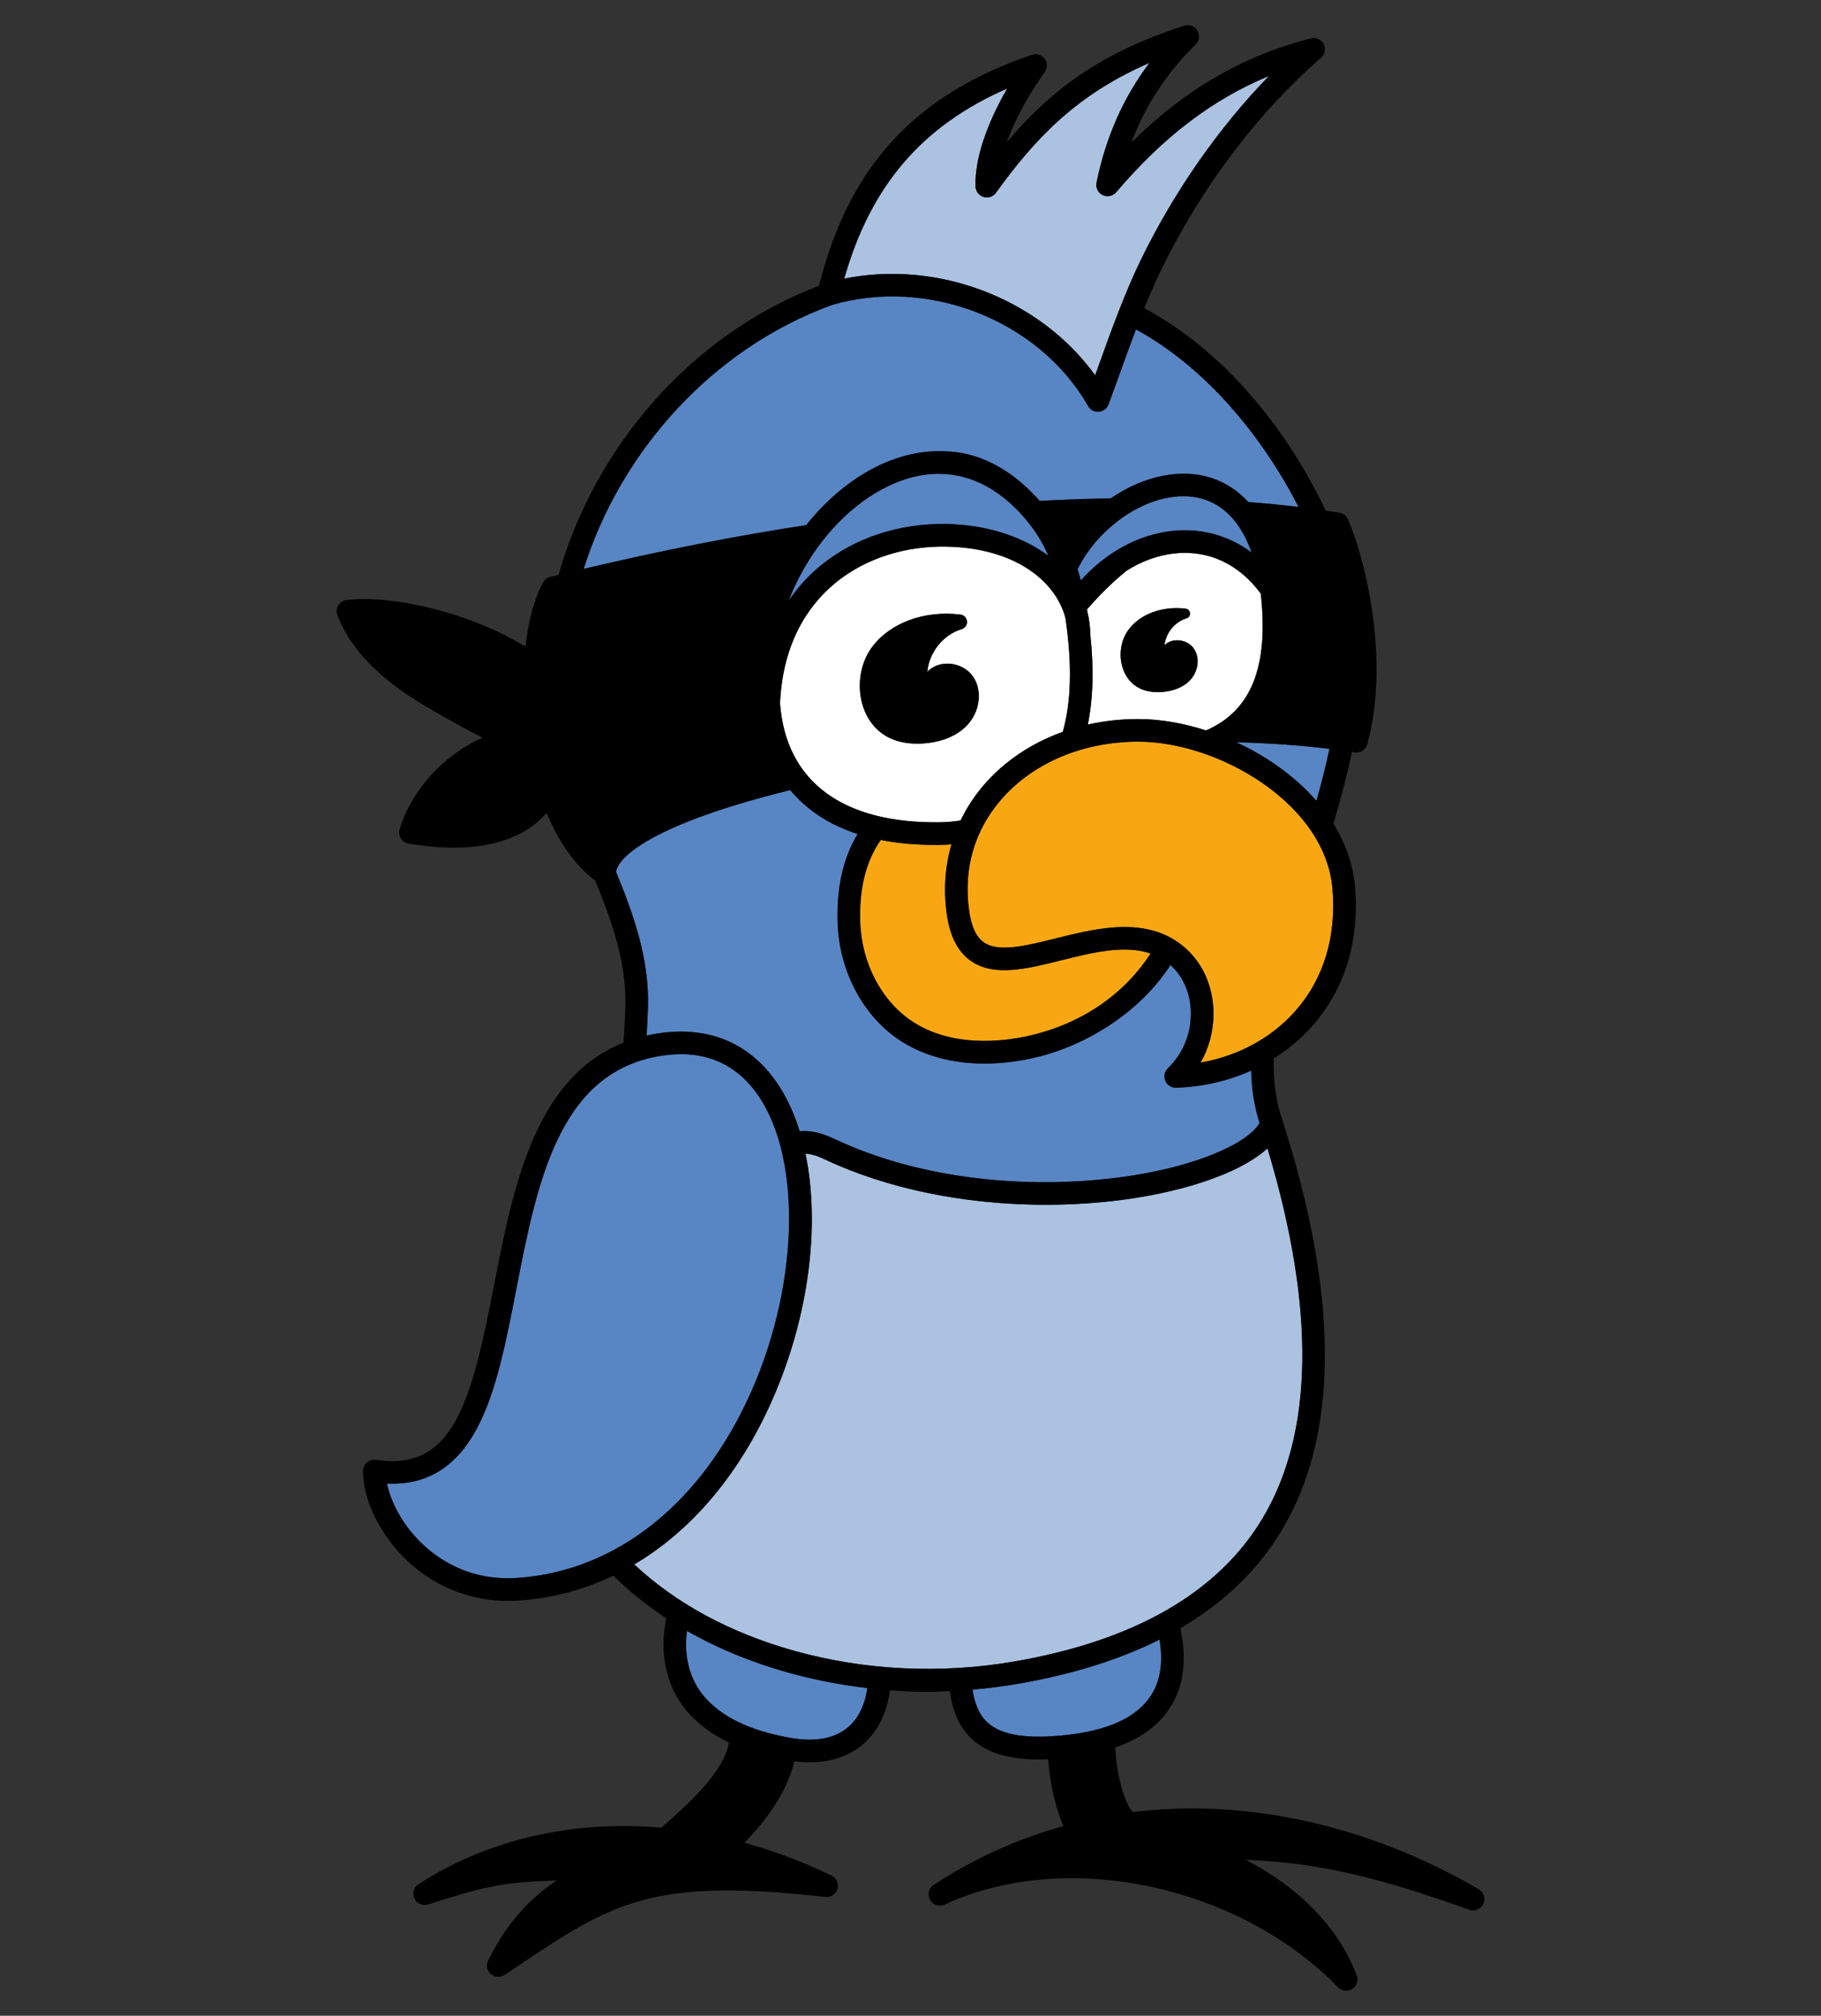 <?xml version="1.0" encoding="UTF-8"?>
<svg id="Layer_2" data-name="Layer 2" xmlns="http://www.w3.org/2000/svg" viewBox="0 0 750 830">
  <rect x="0" y="0" width="750" height="830" fill="#333333" stroke="none"/>
  <defs>
    <style>
      .cls-1 {
        fill: none;
      }

      .cls-2 {
        fill: #5885c4;
      }

      .cls-3 {
        fill: #abc2e1;
      }

      .cls-4 {
        fill: #fff;
      }

      .cls-5 {
        fill: #f8a712;
      }
    </style>
  </defs>
  <g id="natural">
    <g>
      <g>
        <g>
          <path class="cls-3" d="M522.03,472.84c-5.36,4.92-12.85,8.65-19.21,11.19-39.18,15.7-109.83,18.62-163.6-6.88-2.8-1.33-5.27-2.02-7.47-2.11,6.11,29.23,1.53,67.05-13.79,101.64-13.5,30.47-33.18,53.56-56.72,67.47,17.1,16.09,39.85,28.37,66.26,35.68,28.93,8.01,60.14,9.49,90.24,4.3,49.34-8.51,83.66-28.2,102.01-58.52,21.4-35.36,22.16-86.72,2.28-152.77Z"/>
          <path class="cls-3" d="M451.05,154.52c.6-1.67,1.2-3.33,1.79-4.97,5.12-14.22,10.41-28.92,17.06-42.61,13.72-28.14,32.06-54.38,52.71-75.64-23.23,9.58-43.57,25.12-62.89,47.85-1.38,1.62-3.67,2.1-5.58,1.17-1.91-.93-2.95-3.03-2.52-5.12,3.81-18.69,10.99-34.96,21.78-49.31-29.45,12.81-46.55,30.36-63.18,53.46-1.16,1.61-3.22,2.31-5.12,1.74-1.9-.57-3.23-2.29-3.31-4.28-.41-10.85,4.36-25.36,13.06-40.39-35.15,15.34-56.3,40.08-67.16,78.32,6.53-1.33,13.16-1.97,19.77-1.97,32.53,0,64.68,15.59,83.58,41.74Z"/>
        </g>
        <g>
          <path class="cls-4" d="M519.27,244.45c-8.99-12.23-21.59-18.12-35.63-16.56-6.83.76-13.48,3.22-19.54,7.04-5.9,4.71-11.47,10.28-16.42,16.04.05.3.1.61.15.91.77,3,1.18,6.11,1.21,9.3,1.51,14.18,1.18,26.52-1.02,37.18,6.57-1.48,13.45-2.26,20.5-2.28h.2c8.97,0,18.57,1.66,28.01,4.7,18.67-8.15,25.85-26.21,22.53-56.32ZM490.2,280.01c-3.33,3.57-8.06,4.63-11.45,4.9-.66.05-1.3.08-1.92.08-2.77,0-5.23-.51-7.35-1.52-3.65-1.75-6.28-5.11-7.39-9.47-1.28-4.99-.29-10.56,2.57-14.53,4.75-6.59,14.05-10.06,23.68-8.84.96.12,1.7.9,1.78,1.86s-.53,1.85-1.45,2.12c-4.84,1.44-8.55,6.06-9.05,11.07,1.3-1.31,3.14-2.04,5.21-2.04h.04c2.8.01,5.44,1.36,6.89,3.52,2.49,3.7,1.82,9.23-1.56,12.85Z"/>
          <path class="cls-4" d="M439.52,259.8c-.03-.23-.05-.46-.08-.68-.07-.58-.14-1.16-.22-1.76-.03-.22-.06-.45-.09-.67-.1-.75-.21-1.51-.33-2.28-4-15.1-20.66-28.79-48.98-29.33-32.72-.64-66.56,19.08-68.55,64.53,2.39,32.21,25.85,49.61,66,48.97,2.83-.04,5.63-.3,8.37-.73,2.51-5.23,5.73-10.16,9.64-14.69,8.49-9.81,19.67-17.23,32.44-21.81,3.06-10.73,3.74-23.76,2.06-39.36-.08-.71-.16-1.45-.25-2.19ZM398.42,298.51c-5.15,5.51-12.47,7.16-17.7,7.57-1.01.08-2,.12-2.97.12-4.28,0-8.09-.79-11.36-2.35-5.64-2.7-9.69-7.9-11.42-14.64-1.97-7.72-.45-16.33,3.97-22.47,7.35-10.2,21.74-15.57,36.66-13.68,1.44.18,2.55,1.35,2.67,2.79.12,1.44-.79,2.77-2.18,3.18-7.64,2.27-13.49,9.65-14.15,17.58,2.01-2.15,4.93-3.35,8.22-3.35.02,0,.04,0,.06,0,4.31.02,8.37,2.1,10.61,5.42,3.84,5.71,2.8,14.23-2.42,19.82Z"/>
        </g>
        <g>
          <path class="cls-5" d="M437.11,395.41c-14.1,3.52-27.42,6.85-36.95.45-5.52-3.71-8.87-10.06-10.22-19.42,0,0,0,0,0,0,0,0,0-.06,0-.06-1.41-9.92-.72-19.64,1.94-28.72-1.48.12-2.97.21-4.47.23-.77.01-1.54.02-2.3.02-8.37,0-15.78-.73-22.36-2.04-6.12,8.71-8.97,20.1-8.46,34.02.61,16.9,8.91,32.56,21.66,40.86,15.98,10.4,35.98,8.26,46.48,6.05,24.13-5.07,41.56-18.7,51.43-34.17-10.7-3.7-23.89-.41-36.76,2.8Z"/>
          <path class="cls-5" d="M548.77,365.71c-1.4-15.95-11.54-31.25-28.56-43.09-15.51-10.8-34.74-17.23-51.48-17.23h-.18c-22.67.06-43.17,8.76-56.24,23.87-11.05,12.77-15.6,28.59-13.16,45.77v.09c.97,6.6,2.99,10.86,6.21,13.02,6.1,4.09,17.47,1.25,29.51-1.75,8.81-2.2,18.7-4.67,28.31-4.67s18.97,2.48,26.66,10.2c6.4,6.42,10.03,15.81,9.95,25.77-.05,7.08-1.89,13.87-5.3,19.84,15.26-2.63,29.05-10.03,38.86-21.06,11.84-13.31,17.18-30.86,15.43-50.75Z"/>
        </g>
        <g>
          <path class="cls-2" d="M352.88,694.51c-.26-.04-.53-.07-.79-.11-9.17-1.28-18.23-3.14-27.08-5.59-15.27-4.23-29.41-10.05-42.07-17.27-1.41,10.04,1.04,19.82,6.85,26.73,7.22,8.59,18.74,14.22,35.23,17.22,11.31,2.05,19.89.23,25.5-5.43,3.57-3.6,5.85-8.82,6.71-14.99-.99-.12-1.97-.25-2.95-.38-.47-.06-.94-.12-1.4-.18Z"/>
          <path class="cls-2" d="M477.57,675.11c-16.5,8.26-35.93,14.35-58.25,18.2-6.23,1.07-12.5,1.87-18.79,2.4.9,5.7,2.71,10.38,6.19,13.56,5.99,5.47,17.28,7.06,34.51,4.88,17.65-2.24,29.13-8.39,34.12-18.29,2.81-5.58,3.57-12.5,2.25-20.57,0-.06-.02-.12-.03-.18Z"/>
          <path class="cls-2" d="M484.37,447.86s-.09,0-.14,0c-1.86,0-3.55-1.12-4.29-2.84-.75-1.77-.33-3.81,1.04-5.15,6.05-5.89,9.41-13.79,9.48-22.26.06-7.48-2.58-14.46-7.24-19.13-.39-.39-.78-.76-1.18-1.11-12.96,20.02-35.87,33.94-57.7,38.52-6.47,1.36-12.79,2.03-18.84,2.03-13.17,0-25.09-3.18-34.63-9.39-15.25-9.92-25.17-28.44-25.89-48.32-.53-14.61,2.25-26.92,8.23-36.81-12.76-4.13-21.62-10.73-27.76-18.09-31.61,7.75-55.28,16.87-66.11,25.91-2.36,1.97-5.14,4.84-5.64,7.69,7.34,17.85,13.86,36.33,13.13,56.21-.14,3.89-.32,7.63-.53,11.26.81-.18,1.63-.35,2.46-.51,20.28-3.8,37.2,2.03,48.93,16.84,5.03,6.36,8.91,14.19,11.67,23.07,4.22-.39,8.85.59,13.84,2.95,30.76,14.58,63.3,17.85,85.17,18.02,26.54.21,52.41-3.94,70.98-11.38,9.93-3.98,16.85-8.63,19.4-12.97-2.2-6.93-3.28-14.14-3.47-21.59-9.51,4.27-20.03,6.71-30.91,7.03Z"/>
          <path class="cls-2" d="M509.15,305.62c5.72,2.64,11.24,5.77,16.38,9.35,6.45,4.49,12.03,9.46,16.67,14.78,2.02-7.13,3.85-14.27,5.35-21.41-11.67-1.44-24.58-2.35-38.4-2.72Z"/>
          <path class="cls-2" d="M361.83,191.74c8.94-4.28,17.86-6.23,26.48-5.94,14.37.06,28.05,7,39.89,20.42,9.39-.5,19.18-.86,29.23-1.02,13.68-9.39,29.35-12.63,42.11-8.21,4.66,1.61,9.85,4.53,14.6,9.72,6.93.52,13.84,1.19,20.68,2.01-14.66-28.63-37.86-57.27-66.96-73.1-2.16,5.69-4.23,11.42-6.26,17.07-1.64,4.54-3.33,9.24-5.03,13.8-.63,1.69-2.18,2.87-3.98,3.01-.13.01-.25.02-.38.02-1.66,0-3.2-.89-4.04-2.34l-.25-.43c-20.38-35.04-65.61-52.73-105.27-41.2-49.6,18.08-87.11,60.55-102.25,108.65,32.84-7.72,62.42-13.55,91.64-18.01,8.51-10.66,18.83-19.22,29.79-24.48Z"/>
          <path class="cls-2" d="M496.49,205.8c-2.86-.99-5.93-1.47-9.11-1.47-10.63,0-22.58,5.35-32.49,14.95-4.21,4.08-8.23,9.29-11.08,15.11.21.66.41,1.31.6,1.97,0,.02.01.04.02.06.25.86.49,1.72.72,2.58,10.13-11.32,23.45-18.81,37.46-20.36,11.98-1.33,23.38,1.83,32.88,8.86-4-11.33-10.43-18.72-19-21.69Z"/>
          <path class="cls-2" d="M386.6,195.09c-6.74,0-13.7,1.67-20.75,5.05-14.45,6.92-27.73,20.43-36.44,37.06-1.76,3.36-3.29,6.75-4.58,10.15,3.75-5.56,8.28-10.52,13.57-14.79,13.87-11.2,32.16-17.18,51.59-16.79,15.37.3,29.75,4.62,40.49,12.16.46.32.9.65,1.34.98-1.97-4.46-4.42-8.78-7.48-12.72-10.85-13.95-23.83-21.09-37.76-21.09Z"/>
          <path class="cls-2" d="M310.4,448.51c-9.58-12.11-23.01-16.63-39.91-13.47-40.68,7.62-49.43,52.57-57.89,96.04-4.24,21.77-8.24,42.34-16.25,57.23-8.54,15.87-20.66,23.31-36.96,22.55,1.56,7.57,6.32,17.16,14.87,25.15,7.43,6.95,20.18,14.97,38.74,13.72,40.89-2.76,76.05-30.75,96.45-76.81,20.34-45.91,20.75-99.4.95-124.41Z"/>
        </g>
        <g>
          <path d="M609.04,777.91c-35.25-20.57-73.94-32.04-111.91-33.18-10.32-.3-20.52.17-30.55,1.4-3.02-3.04-6.61-13.97-7.25-26.56,11.64-4.03,19.81-10.56,24.33-19.53,4.14-8.22,4.96-18.11,2.49-29.58,17.86-10.46,31.76-23.82,41.57-40.03,23.39-38.65,23.92-94.33,1.6-165.52-.35-1.22-.72-2.41-1.12-3.55,0,0,0-.02,0-.02,0,0,0,0,0,0-.01-.03-.02-.07-.03-.1-2.76-7.92-3.77-16.43-3.54-25.41,5.83-3.66,11.13-8.07,15.68-13.18,13.59-15.28,19.73-35.25,17.75-57.75-.79-8.93-3.83-17.64-8.88-25.76,2.92-9.79,5.58-19.63,7.65-29.49.35.06.72.11,1.07.16,2.35.38,4.61-1.07,5.24-3.37,9.62-35.21-1.23-77.62-8-92.64-.64-1.42-1.95-2.43-3.49-2.68-1.87-.31-3.75-.6-5.64-.88-6.57-13.94-14.84-27.46-24.26-39.52-14.91-19.09-32.24-34.11-50.46-43.81,2.19-5.41,4.5-10.75,7-15.89,16.5-33.83,39.86-64.8,65.79-87.2,1.64-1.41,2.08-3.77,1.08-5.68-1-1.92-3.19-2.89-5.29-2.35-27.94,7.21-51.79,20.99-73.88,42.89,5.72-15.28,14.46-28.59,26.46-40.35,1.54-1.51,1.84-3.89.72-5.73-1.12-1.85-3.36-2.68-5.42-2.02-31.41,10.19-52.69,23.87-73.13,47.99,3.27-8.99,8.67-19.07,15.68-28.92,1.17-1.65,1.15-3.86-.06-5.48-1.21-1.62-3.32-2.27-5.23-1.62-48.15,16.45-75.28,45.85-87.7,95.12-52.98,20.17-92.54,66.84-107.25,119.05-1.13.27-2.26.55-3.4.82-1.26.31-2.34,1.13-2.97,2.27-3.6,6.5-6.07,15.76-7.27,26.43-24.35-14.84-56.78-21.43-73.73-19.16-1.42.19-2.67,1.02-3.39,2.25-.73,1.23-.84,2.73-.32,4.06,7.39,18.88,24.8,30.8,39.15,39.08,6.56,3.79,13.47,7.68,20.55,11.26-15.87,7.17-28.93,21.16-34.08,37.65-.4,1.29-.23,2.69.48,3.84s1.88,1.93,3.22,2.15c5.35.86,11.77,1.67,18.6,1.67,9.25,0,19.25-1.48,28.32-6.3,3.42-1.82,6.87-4.62,9.95-8,4.33,10.57,10.69,20.82,19.99,27.88,6.93,16.88,13.05,34.26,12.39,52.21-.19,5.1-.42,9.91-.74,14.51-36.71,14.52-45.51,59.69-53.35,99.99-9.29,47.7-16.6,76.69-48.59,71.76-1.34-.21-2.71.18-3.74,1.07-1.03.88-1.62,2.17-1.62,3.53,0,12.12,7.22,26.7,18.39,37.15,11.37,10.63,25.95,16.35,41.45,16.35,1.42,0,2.85-.05,4.28-.14,13.7-.92,26.79-4.42,38.98-10.25,6.51,6.42,13.82,12.29,21.83,17.55-3.1,13.95-.06,28.08,8.23,37.94,4.54,5.41,10.38,9.8,17.58,13.26-2.31,12.36-16.87,25.28-26.68,33.97-.4.36-.79.7-1.18,1.04-6.87-.6-13.71-.83-20.48-.63-29.24.84-56.75,9.11-79.57,23.92-1.95,1.27-2.67,3.78-1.68,5.89.99,2.11,3.39,3.15,5.61,2.45,23.06-7.28,29.66-9.14,52.97-9.89-10.81,7.36-20.15,16.73-28.18,32.96-.93,1.89-.48,4.17,1.1,5.56.87.77,1.97,1.16,3.07,1.16.9,0,1.79-.26,2.58-.78,1.79-1.19,3.53-2.35,5.22-3.49,38.85-26,54.93-36.76,126.89-28.63,2.25.25,4.36-1.15,4.99-3.33.63-2.18-.4-4.5-2.44-5.48-11.7-5.66-23.72-10.16-35.85-13.49,8.88-9.21,17.32-20.41,20.52-33.53,2.18.26,4.25.39,6.19.39,12.03,0,19.46-4.61,23.8-8.98,5.14-5.18,8.32-12.33,9.4-20.64,5.17.39,10.39.61,15.63.61.83,0,1.66,0,2.49-.01.95-.01,1.86-.07,2.74-.15,1.27-.03,2.53-.07,3.8-.12,1.11,7.97,3.69,14.76,9.27,19.85,6.08,5.55,14.93,8.26,27.34,8.26,1.25,0,2.55-.04,3.88-.09.22,2.83.55,5.66,1,8.47.81,5.08,2.37,12.17,5.28,19.05-18.91,5.26-36.88,13.38-53.4,24.21-2.04,1.34-2.7,4.02-1.52,6.15,1.18,2.13,3.81,2.99,6.02,1.96,49.85-23.1,121.03-8.12,162.05,34.09.9.93,2.12,1.41,3.34,1.41.86,0,1.72-.24,2.49-.72,1.86-1.18,2.64-3.5,1.86-5.57-7.32-19.47-23.48-36.1-45.73-47.62,25.32,1.16,47.64,4.57,92.07,20.57,2.26.82,4.78-.23,5.79-2.41,1.02-2.18.21-4.78-1.87-5.99ZM533.34,416.46c-9.81,11.03-23.6,18.42-38.86,21.06,3.4-5.97,5.24-12.75,5.3-19.84.08-9.96-3.55-19.35-9.95-25.77-7.69-7.72-17.03-10.2-26.66-10.2s-19.5,2.47-28.31,4.67c-12.04,3-23.41,5.85-29.51,1.75-3.22-2.16-5.24-6.42-6.19-13.02v-.09c-2.45-17.18,2.1-33,13.15-45.77,13.07-15.1,33.57-23.8,56.24-23.87h.18c16.73,0,35.96,6.44,51.48,17.23,17.01,11.84,27.15,27.15,28.56,43.09,1.75,19.89-3.59,37.44-15.43,50.75ZM362.75,345.86c6.58,1.3,13.99,2.04,22.36,2.04.75,0,1.53,0,2.3-.02,1.5-.02,2.99-.11,4.47-.23-2.65,9.08-3.34,18.8-1.94,28.72,0,0,0,.06,0,.06,0,0,0,0,0,0,1.35,9.36,4.69,15.71,10.22,19.42,9.53,6.4,22.85,3.07,36.95-.45,12.86-3.21,26.06-6.5,36.76-2.8-9.88,15.47-27.3,29.11-51.43,34.17-10.5,2.2-30.5,4.35-46.48-6.05-12.75-8.3-21.05-23.95-21.66-40.86-.5-13.92,2.34-25.31,8.46-34.02ZM424.35,216.18c3.06,3.94,5.51,8.26,7.48,12.72-.44-.33-.89-.66-1.34-.98-10.75-7.55-25.13-11.86-40.49-12.16-19.44-.39-37.73,5.59-51.59,16.79-5.29,4.27-9.82,9.23-13.57,14.79,1.29-3.4,2.82-6.79,4.58-10.15,8.71-16.63,21.99-30.14,36.44-37.06,7.05-3.38,14.01-5.05,20.75-5.05,13.93,0,26.9,7.14,37.76,21.09ZM449.04,261.17c-.03-3.19-.44-6.3-1.21-9.3-.05-.3-.1-.61-.15-.91,4.95-5.76,10.51-11.33,16.42-16.04,6.06-3.82,12.72-6.29,19.54-7.04,14.03-1.55,26.64,4.33,35.63,16.56,3.32,30.12-3.86,48.17-22.53,56.32-9.44-3.04-19.03-4.7-28.01-4.7h-.2c-7.06.02-13.93.8-20.5,2.28,2.19-10.66,2.53-23,1.02-37.18ZM482.61,218.63c-14.01,1.56-27.34,9.04-37.46,20.36-.23-.86-.46-1.71-.72-2.58,0-.02-.01-.04-.02-.06-.19-.66-.4-1.31-.6-1.97,2.85-5.82,6.87-11.02,11.08-15.11,9.9-9.61,21.85-14.95,32.49-14.95,3.18,0,6.25.48,9.11,1.47,8.57,2.97,15,10.36,19,21.69-9.5-7.03-20.89-10.19-32.88-8.86ZM389.82,225.07c28.32.55,44.98,14.24,48.98,29.33.12.77.22,1.53.33,2.28.03.23.06.45.09.67.08.59.15,1.18.22,1.76.03.23.06.46.08.68.09.75.17,1.48.25,2.19,1.68,15.6,1,28.63-2.06,39.36-12.77,4.57-23.95,12-32.44,21.81-3.92,4.52-7.14,9.46-9.64,14.69-2.74.43-5.53.69-8.37.73-40.15.63-63.61-16.76-66-48.97,1.99-45.45,35.84-65.17,68.55-64.53ZM542.2,329.75c-4.64-5.32-10.22-10.29-16.67-14.78-5.14-3.58-10.66-6.71-16.38-9.35,13.82.37,26.73,1.28,38.4,2.72-1.51,7.14-3.34,14.28-5.35,21.41ZM414.85,36.43c-8.7,15.03-13.47,29.54-13.06,40.39.08,1.99,1.4,3.71,3.31,4.28,1.9.57,3.96-.12,5.12-1.74,16.63-23.1,33.74-40.66,63.18-53.46-10.8,14.35-17.97,30.62-21.78,49.31-.42,2.08.61,4.19,2.52,5.12,1.91.93,4.21.45,5.58-1.17,19.32-22.74,39.66-38.28,62.89-47.85-20.65,21.27-38.99,47.51-52.71,75.64-6.64,13.69-11.94,28.39-17.06,42.61-.59,1.64-1.19,3.3-1.79,4.97-18.9-26.15-51.05-41.74-83.58-41.74-6.61,0-13.24.64-19.77,1.97,10.86-38.24,32-62.98,67.16-78.32ZM342.65,125.58c39.66-11.54,84.9,6.16,105.27,41.2l.25.43c.83,1.46,2.38,2.34,4.04,2.34.13,0,.25,0,.38-.02,1.8-.15,3.35-1.32,3.98-3.01,1.7-4.57,3.39-9.26,5.03-13.8,2.03-5.65,4.1-11.38,6.26-17.07,29.1,15.83,52.3,44.47,66.96,73.1-6.84-.82-13.75-1.49-20.68-2.01-4.74-5.18-9.94-8.1-14.6-9.72-12.77-4.42-28.44-1.18-42.11,8.21-10.05.16-19.84.52-29.23,1.02-.38-.43-.77-.84-1.15-1.26-.03-.03-.06-.06-.09-.1-11.55-12.52-24.77-19.01-38.65-19.07-8.63-.29-17.54,1.65-26.48,5.94-10.96,5.25-21.28,13.81-29.79,24.48-29.22,4.46-58.8,10.29-91.64,18.01,15.15-48.1,52.66-90.57,102.25-108.65ZM253.72,358.93c.5-2.86,3.28-5.72,5.64-7.69,10.83-9.05,34.5-18.16,66.11-25.91,6.14,7.36,14.99,13.95,27.76,18.09-5.99,9.89-8.76,22.19-8.23,36.81.72,19.88,10.64,38.4,25.89,48.32,9.54,6.21,21.46,9.39,34.63,9.39,6.05,0,12.37-.67,18.84-2.03,21.83-4.58,44.75-18.5,57.7-38.52.4.35.79.72,1.18,1.11,4.66,4.67,7.29,11.64,7.24,19.13-.06,8.47-3.43,16.38-9.48,22.26-1.38,1.34-1.79,3.38-1.04,5.15.73,1.72,2.42,2.84,4.29,2.84.05,0,.09,0,.14,0,10.88-.32,21.4-2.76,30.91-7.03.2,7.45,1.28,14.66,3.47,21.59-2.55,4.34-9.47,8.99-19.4,12.97-18.57,7.44-44.43,11.58-70.98,11.38-21.88-.17-54.41-3.44-85.17-18.02-4.99-2.37-9.61-3.34-13.84-2.95-2.76-8.88-6.64-16.71-11.67-23.07-11.73-14.82-28.65-20.64-48.93-16.84-.83.16-1.65.33-2.46.51.22-3.63.39-7.37.53-11.26.73-19.88-5.8-38.37-13.13-56.21ZM213,649.73c-18.56,1.25-31.31-6.77-38.74-13.72-8.55-7.99-13.31-17.58-14.87-25.15,16.29.76,28.42-6.68,36.96-22.55,8.01-14.89,12.01-35.46,16.25-57.23,8.46-43.47,17.21-88.42,57.89-96.04,16.9-3.16,30.33,1.37,39.91,13.47,19.8,25.01,19.39,78.5-.95,124.41-20.4,46.06-55.56,74.05-96.45,76.81ZM350.52,710.06c-5.61,5.66-14.2,7.48-25.5,5.43-16.49-3-28.01-8.63-35.23-17.22-5.81-6.92-8.26-16.7-6.85-26.73,12.66,7.22,26.8,13.05,42.07,17.27,8.85,2.45,17.91,4.31,27.08,5.59.26.04.53.08.79.11.47.06.94.12,1.4.18.98.13,1.96.26,2.95.38-.86,6.16-3.14,11.39-6.71,14.99ZM327.49,679.83c-26.41-7.31-49.16-19.59-66.26-35.68,23.55-13.91,43.23-37,56.72-67.47,15.32-34.58,19.9-72.41,13.79-101.64,2.2.09,4.66.78,7.47,2.11,53.77,25.5,124.42,22.57,163.6,6.88,6.36-2.55,13.85-6.27,19.21-11.19,19.88,66.05,19.12,117.42-2.28,152.77-18.35,30.32-52.67,50-102.01,58.52-30.1,5.19-61.31,3.71-90.24-4.3ZM406.72,709.27c-3.48-3.18-5.3-7.86-6.19-13.56,6.29-.53,12.56-1.33,18.79-2.4,22.31-3.85,41.75-9.94,58.25-18.2.01.06.02.12.03.18,1.32,8.07.56,14.99-2.25,20.57-4.99,9.9-16.47,16.05-34.12,18.29-17.23,2.19-28.52.59-34.51-4.88Z"/>
          <path d="M476.83,284.99c.62,0,1.27-.03,1.92-.08,3.38-.27,8.12-1.34,11.45-4.9,3.38-3.62,4.06-9.15,1.56-12.85-1.45-2.16-4.09-3.51-6.89-3.52h-.04c-2.07,0-3.91.73-5.21,2.04.5-5,4.21-9.63,9.05-11.07.93-.27,1.53-1.16,1.45-2.12s-.82-1.74-1.78-1.86c-9.63-1.22-18.93,2.25-23.68,8.84-2.86,3.97-3.85,9.54-2.57,14.53,1.11,4.36,3.74,7.73,7.39,9.47,2.11,1.01,4.58,1.52,7.35,1.52Z"/>
          <path d="M366.38,303.86c3.27,1.56,7.08,2.35,11.36,2.35.97,0,1.96-.04,2.97-.12,5.23-.41,12.56-2.07,17.7-7.57,5.22-5.59,6.26-14.11,2.42-19.82-2.24-3.32-6.3-5.4-10.61-5.42-.02,0-.04,0-.06,0-3.29,0-6.21,1.2-8.22,3.35.66-7.92,6.5-15.3,14.15-17.58,1.39-.41,2.3-1.74,2.18-3.18-.12-1.44-1.23-2.61-2.67-2.79-14.91-1.9-29.3,3.47-36.66,13.68-4.42,6.14-5.94,14.75-3.97,22.47,1.72,6.74,5.78,11.94,11.42,14.64Z"/>
        </g>
      </g>
      <rect class="cls-1" width="750" height="830"/>
    </g>
  </g>
</svg>